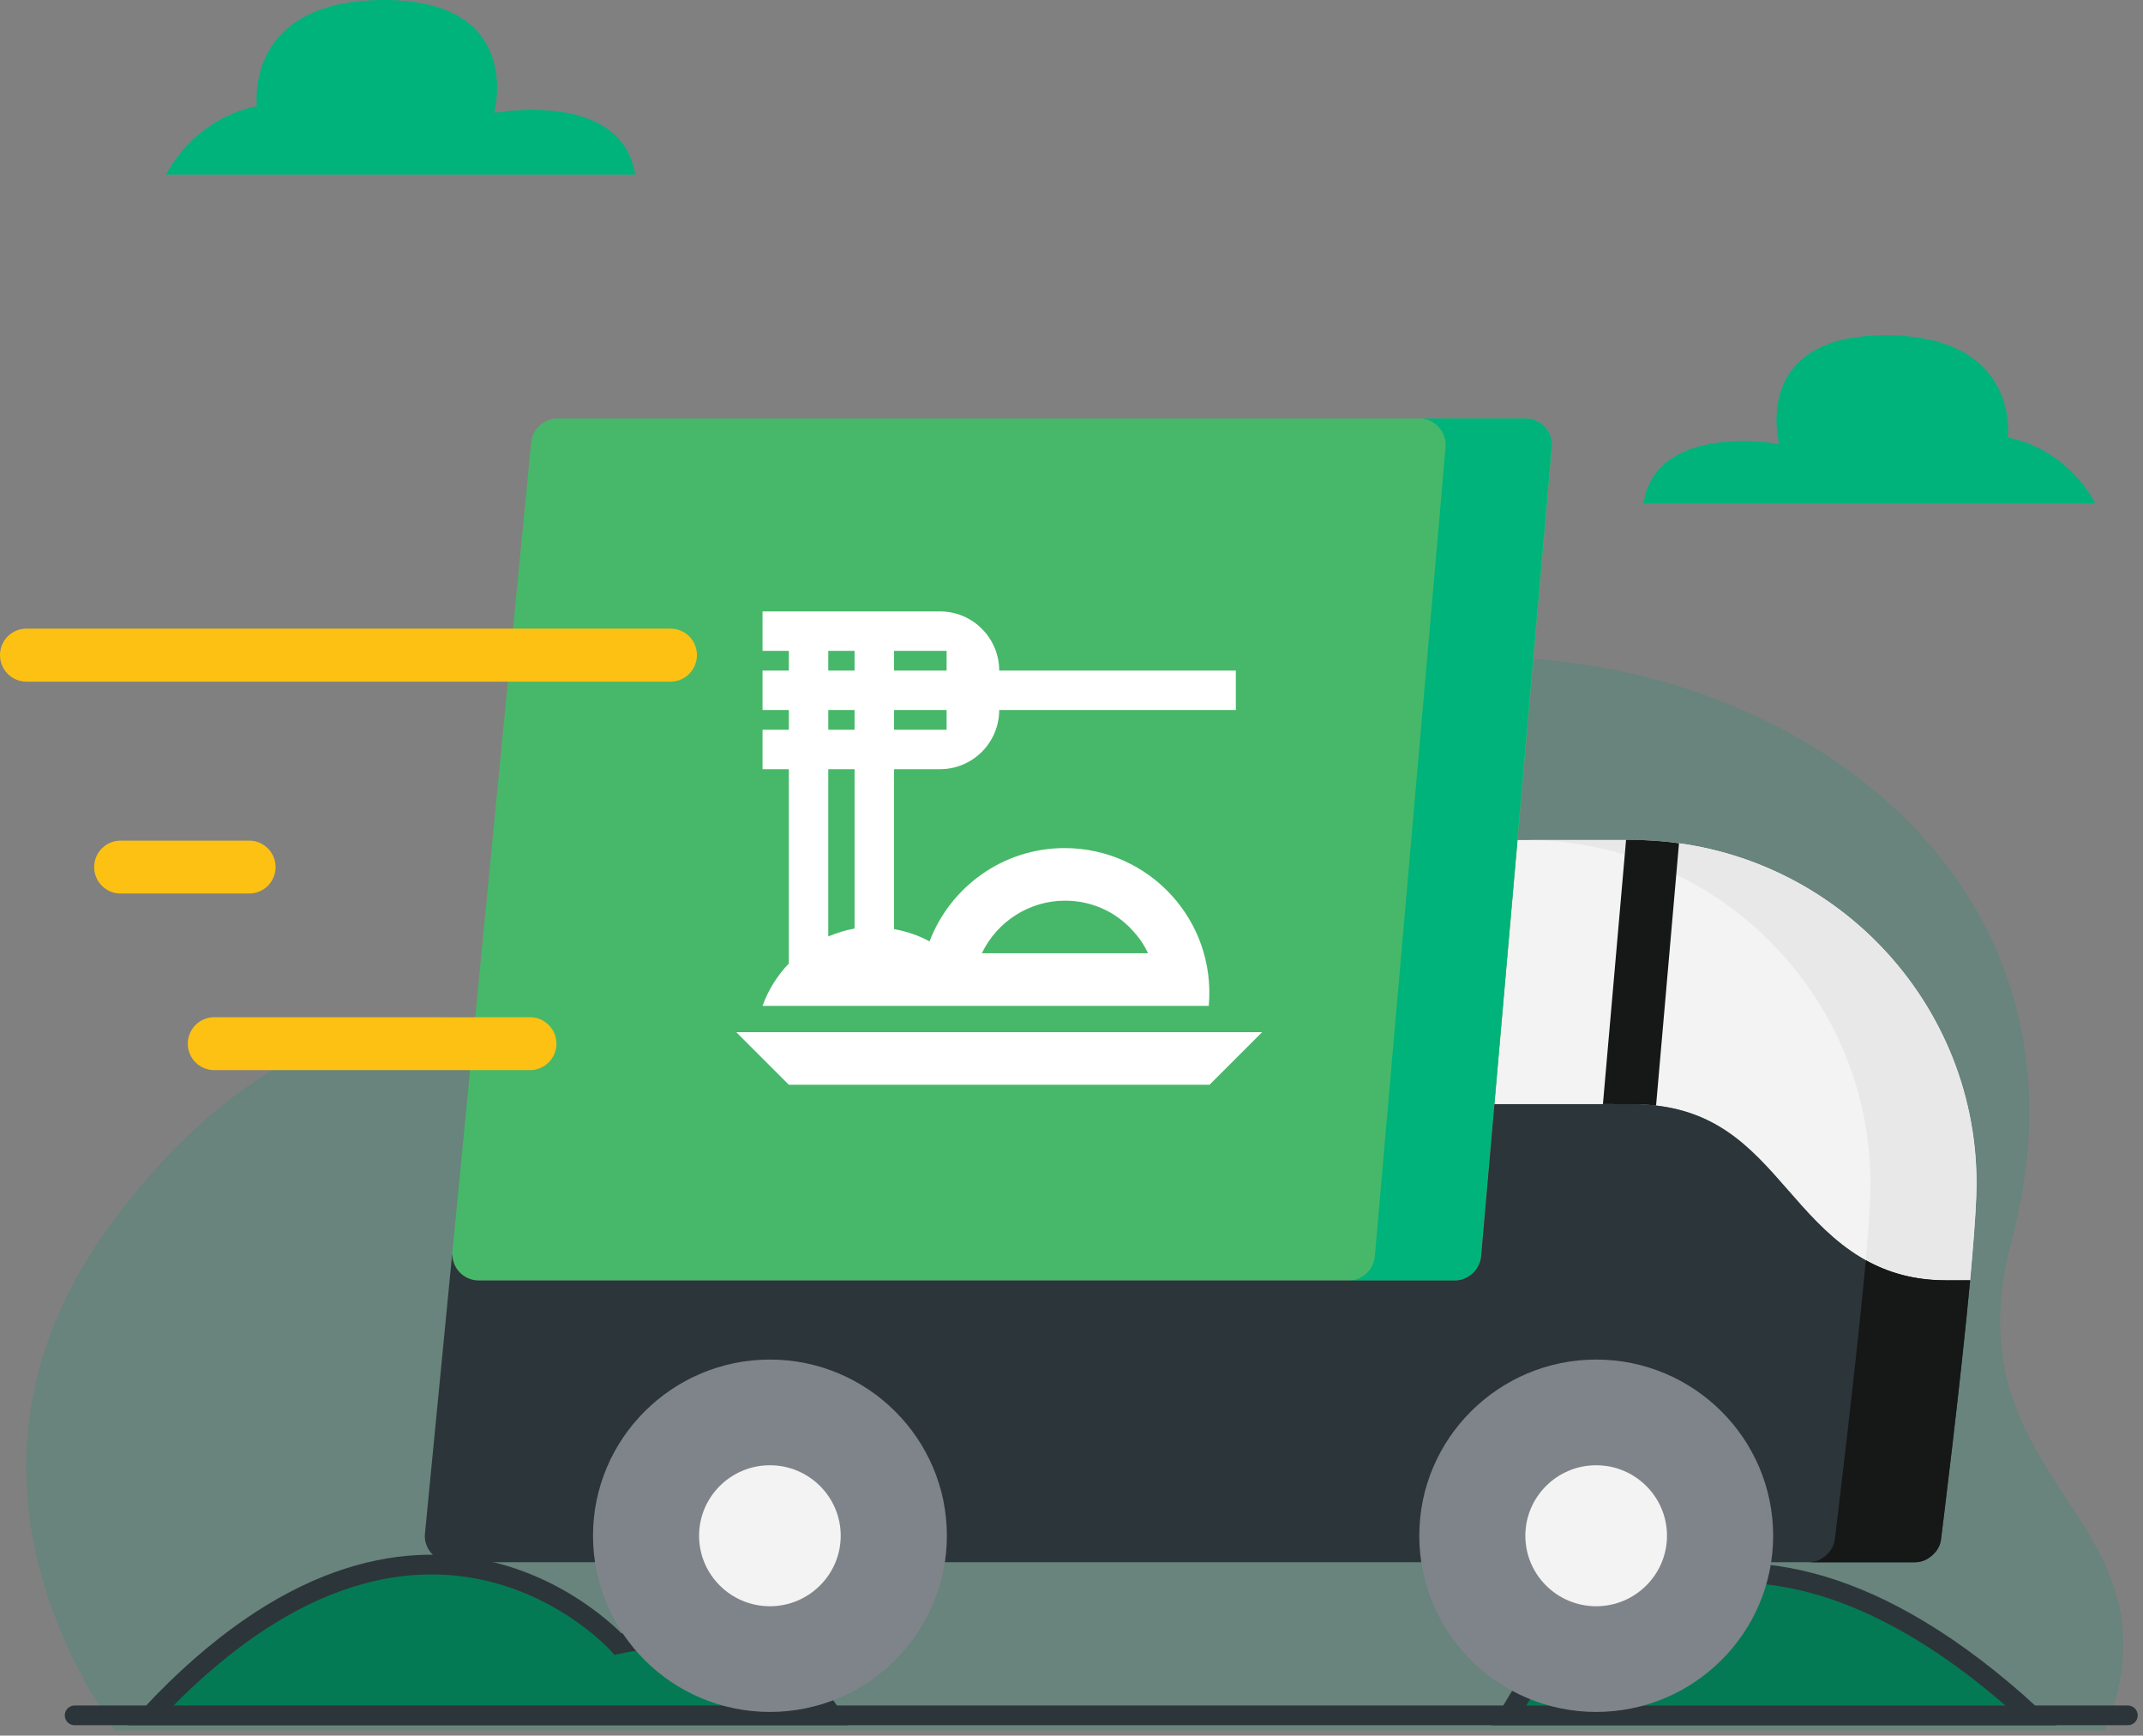 <svg width="326" height="264" viewBox="0 0 326 264" fill="none" xmlns="http://www.w3.org/2000/svg">
<rect x="0" y="0" width="326" height="264" fill="#808080" stroke="none"/>
<g clip-path="url(#clip0)">
<path opacity="0.27" d="M23.562 270.915C23.562 270.915 -15.63 230.194 16.934 186.108C45.828 146.991 79.516 149.665 104.23 165.539C114.757 172.3 145.107 166.372 170.938 126.569C206.165 72.29 328.275 105.21 306.01 188.721C295.236 229.134 338.802 230.603 316.603 271L23.562 270.915Z" fill="#2B9375"/>
<path d="M11.357 260.92H323.695" stroke="#2C3539" stroke-width="3" stroke-miterlimit="10" stroke-linecap="round"/>
<path d="M234.223 253.119C234.223 253.119 261.424 217.186 309.034 260.936H229.52L234.223 253.119Z" fill="#047A54" stroke="#2C3539" stroke-width="3" stroke-miterlimit="10" stroke-linecap="round"/>
<path d="M126.463 260.92C126.463 260.92 118.087 244.95 94.021 250.074C94.021 250.074 64.207 216.666 22.868 260.92H126.463Z" fill="#047A54" stroke="#2C3539" stroke-width="3" stroke-miterlimit="10" stroke-linecap="round"/>
<path d="M96.634 26.555H25.28C25.28 26.555 29.138 18.219 39.081 16.138C39.081 16.138 36.991 0 58.444 0C79.898 0 75.18 17.178 75.18 17.178C75.18 17.178 94.543 13.538 96.634 26.555Z" fill="#00B37B"/>
<path d="M250 76.576H318.725C318.725 76.576 315.006 68.546 305.432 66.542C305.432 66.542 307.445 51 286.791 51C266.136 51 270.67 67.551 270.67 67.551C270.67 67.551 252.013 64.048 250 76.576Z" fill="#00B37B"/>
<path d="M248.192 127.775H230.842L227.322 167.961H248.192C260.563 167.961 266.142 174.339 272.043 181.101C277.637 187.51 283.984 194.761 295.986 194.761H299.675L299.997 191.12C300.397 186.409 300.658 182.462 300.658 180.03C300.689 151.21 277.145 127.775 248.192 127.775Z" fill="#F3F3F3"/>
<path d="M248.192 127.775H232.056C260.993 127.775 284.537 151.21 284.537 180.015C284.537 182.447 284.276 186.393 283.876 191.105L283.83 191.686C287.18 193.552 291.13 194.745 296.017 194.745H299.705L300.028 191.105C300.428 186.393 300.689 182.447 300.689 180.015C300.689 151.21 277.145 127.775 248.192 127.775Z" fill="#E9E8E8"/>
<path d="M236.082 67.628C236.082 67.567 236.082 67.521 236.067 67.46C236.067 67.383 236.067 67.291 236.051 67.215C236.051 67.154 236.036 67.108 236.02 67.047C236.005 66.97 236.005 66.894 235.99 66.817C235.974 66.756 235.959 66.71 235.944 66.649C235.928 66.572 235.913 66.511 235.882 66.435C235.867 66.374 235.836 66.312 235.821 66.266C235.79 66.205 235.775 66.144 235.744 66.083C235.713 66.022 235.682 65.961 235.652 65.899C235.621 65.853 235.606 65.792 235.575 65.746C235.529 65.67 235.483 65.593 235.437 65.517C235.421 65.486 235.39 65.456 235.375 65.41C235.314 65.318 235.252 65.226 235.175 65.15C235.16 65.135 235.16 65.119 235.145 65.104C234.822 64.706 234.422 64.385 233.977 64.14C233.977 64.14 233.961 64.14 233.961 64.125C233.869 64.079 233.777 64.033 233.669 63.987C233.638 63.972 233.623 63.957 233.592 63.957C233.516 63.926 233.423 63.895 233.346 63.865C233.3 63.85 233.254 63.834 233.208 63.819C233.147 63.804 233.07 63.788 233.008 63.773C232.947 63.758 232.885 63.742 232.809 63.727C232.747 63.712 232.686 63.712 232.624 63.697C232.547 63.681 232.486 63.666 232.409 63.666C232.394 63.666 232.394 63.666 232.378 63.666C232.317 63.666 232.24 63.666 232.179 63.666C232.132 63.666 232.071 63.666 232.025 63.666H231.963H231.948H174.672H149.422H84.815C82.925 63.666 81.281 64.997 80.881 66.832C80.881 66.848 80.881 66.863 80.866 66.878C80.85 66.986 80.835 67.077 80.82 67.184C80.82 67.215 80.804 67.246 80.804 67.276V67.291L68.833 190.325C68.833 190.325 68.833 190.325 68.833 190.34L68.787 190.753L68.802 190.768C68.802 192.987 70.615 194.776 72.844 194.776H221.283C221.421 194.776 221.559 194.761 221.682 194.761C221.713 194.761 221.728 194.761 221.759 194.746C221.867 194.73 221.974 194.715 222.066 194.7C222.113 194.684 222.159 194.684 222.205 194.669C222.282 194.654 222.374 194.639 222.451 194.608C222.512 194.593 222.558 194.577 222.604 194.547C222.666 194.516 222.743 194.501 222.804 194.47C222.866 194.44 222.912 194.424 222.973 194.394C223.035 194.363 223.096 194.333 223.158 194.302C223.219 194.271 223.265 194.241 223.327 194.21C223.388 194.18 223.434 194.149 223.496 194.103C223.542 194.073 223.603 194.042 223.649 193.996C223.695 193.966 223.757 193.92 223.803 193.874C223.849 193.843 223.895 193.797 223.941 193.767C223.987 193.721 224.049 193.675 224.095 193.629C224.141 193.583 224.172 193.553 224.218 193.507C224.264 193.461 224.31 193.4 224.356 193.354C224.387 193.308 224.433 193.277 224.464 193.231C224.51 193.17 224.556 193.124 224.587 193.063C224.617 193.017 224.648 192.971 224.679 192.925C224.725 192.864 224.756 192.803 224.787 192.742C224.817 192.696 224.848 192.65 224.863 192.604C224.894 192.543 224.925 192.482 224.956 192.405C224.986 192.359 225.002 192.298 225.032 192.252C225.063 192.191 225.079 192.13 225.109 192.053C225.125 191.992 225.155 191.931 225.171 191.885C225.186 191.824 225.201 191.763 225.217 191.702C225.232 191.64 225.248 191.579 225.263 191.503C225.278 191.442 225.278 191.38 225.294 191.304C225.309 191.243 225.309 191.166 225.324 191.105C225.324 191.09 225.324 191.09 225.324 191.074L236.082 68.087C236.082 68.072 236.082 68.072 236.082 68.056V68.01C236.082 67.98 236.082 67.934 236.082 67.903C236.082 67.827 236.097 67.735 236.097 67.659C236.097 67.659 236.082 67.643 236.082 67.628Z" fill="#47B869"/>
<path d="M236.098 67.628C236.098 67.567 236.098 67.521 236.082 67.46C236.082 67.383 236.082 67.291 236.067 67.215C236.067 67.154 236.052 67.108 236.036 67.047C236.021 66.97 236.006 66.894 235.99 66.817C235.975 66.756 235.959 66.71 235.944 66.649C235.929 66.572 235.913 66.511 235.883 66.435C235.867 66.374 235.836 66.312 235.821 66.266C235.79 66.205 235.775 66.144 235.744 66.083C235.714 66.022 235.683 65.961 235.652 65.899C235.621 65.853 235.606 65.792 235.575 65.746C235.529 65.67 235.483 65.593 235.437 65.517C235.422 65.486 235.391 65.456 235.375 65.41C235.314 65.318 235.252 65.226 235.176 65.15C235.16 65.135 235.16 65.119 235.145 65.104C234.822 64.706 234.423 64.385 233.977 64.14C233.977 64.14 233.962 64.14 233.962 64.125C233.869 64.079 233.777 64.033 233.67 63.987C233.639 63.972 233.623 63.957 233.593 63.957C233.516 63.926 233.424 63.895 233.347 63.865C233.301 63.85 233.255 63.834 233.209 63.819C233.147 63.804 233.07 63.788 233.009 63.773C232.947 63.758 232.886 63.742 232.824 63.727C232.763 63.712 232.701 63.712 232.64 63.697C232.563 63.681 232.502 63.666 232.425 63.666C232.409 63.666 232.409 63.666 232.394 63.666C232.333 63.666 232.256 63.666 232.194 63.666C232.148 63.666 232.087 63.666 232.041 63.666H231.979H231.964H215.874C215.92 63.666 215.981 63.666 216.027 63.666C216.089 63.666 216.165 63.666 216.227 63.666C216.242 63.666 216.242 63.666 216.258 63.666C216.335 63.666 216.396 63.681 216.473 63.697C216.534 63.712 216.596 63.712 216.657 63.727C216.719 63.742 216.78 63.758 216.842 63.773C216.903 63.788 216.98 63.804 217.041 63.819C217.088 63.834 217.134 63.85 217.18 63.865C217.257 63.895 217.349 63.926 217.426 63.957C217.456 63.972 217.472 63.987 217.503 63.987C217.595 64.033 217.702 64.079 217.795 64.125C217.795 64.125 217.81 64.125 217.81 64.14C218.256 64.385 218.655 64.722 218.978 65.104C218.993 65.119 218.993 65.135 219.009 65.15C219.085 65.242 219.147 65.318 219.208 65.41C219.239 65.441 219.254 65.471 219.27 65.517C219.316 65.593 219.362 65.67 219.408 65.746C219.439 65.792 219.454 65.853 219.485 65.899C219.516 65.961 219.546 66.022 219.577 66.083C219.608 66.144 219.623 66.205 219.654 66.266C219.685 66.328 219.7 66.374 219.715 66.435C219.731 66.511 219.762 66.572 219.777 66.649C219.792 66.71 219.808 66.756 219.823 66.817C219.838 66.894 219.854 66.97 219.854 67.047C219.869 67.108 219.869 67.154 219.885 67.215C219.9 67.291 219.9 67.383 219.9 67.46C219.9 67.521 219.915 67.567 219.915 67.628C219.915 67.643 219.915 67.659 219.915 67.674C219.915 67.75 219.915 67.842 219.9 67.919C219.9 67.949 219.9 67.98 219.9 68.026V68.072C219.9 68.087 219.9 68.087 219.9 68.102L209.142 191.09C209.142 191.105 209.142 191.105 209.142 191.12C209.127 191.181 209.127 191.258 209.112 191.319C209.096 191.38 209.096 191.442 209.081 191.518C209.066 191.579 209.05 191.64 209.035 191.717C209.019 191.778 209.004 191.839 208.989 191.9C208.973 191.962 208.943 192.023 208.927 192.069C208.896 192.13 208.881 192.191 208.85 192.268C208.835 192.313 208.804 192.375 208.774 192.421C208.743 192.482 208.712 192.543 208.681 192.619C208.651 192.665 208.635 192.711 208.604 192.757C208.574 192.818 208.528 192.879 208.497 192.941C208.466 192.987 208.435 193.032 208.405 193.078C208.359 193.139 208.312 193.201 208.282 193.247C208.251 193.292 208.205 193.338 208.174 193.369C208.128 193.415 208.082 193.476 208.036 193.522C207.99 193.568 207.959 193.598 207.913 193.644C207.867 193.69 207.821 193.736 207.759 193.782C207.713 193.828 207.667 193.858 207.621 193.889C207.575 193.935 207.513 193.966 207.467 194.011C207.421 194.042 207.36 194.088 207.314 194.118C207.252 194.149 207.206 194.18 207.145 194.226C207.083 194.256 207.037 194.287 206.975 194.317C206.914 194.348 206.853 194.379 206.791 194.409C206.73 194.44 206.683 194.455 206.622 194.486C206.561 194.516 206.484 194.532 206.422 194.562C206.376 194.577 206.315 194.593 206.269 194.623C206.192 194.654 206.115 194.669 206.023 194.684C205.977 194.7 205.93 194.715 205.884 194.715C205.777 194.73 205.669 194.746 205.577 194.761C205.546 194.761 205.531 194.776 205.5 194.776C205.362 194.792 205.239 194.792 205.101 194.792H221.237C221.375 194.792 221.514 194.776 221.636 194.776C221.667 194.776 221.683 194.776 221.713 194.761C221.821 194.746 221.928 194.73 222.021 194.715C222.067 194.7 222.113 194.7 222.159 194.684C222.236 194.669 222.328 194.654 222.405 194.623C222.466 194.608 222.512 194.593 222.559 194.562C222.62 194.532 222.697 194.516 222.758 194.486C222.82 194.455 222.866 194.44 222.927 194.409C222.989 194.379 223.05 194.348 223.112 194.317C223.173 194.287 223.219 194.256 223.281 194.226C223.342 194.195 223.388 194.164 223.45 194.118C223.496 194.088 223.557 194.057 223.604 194.011C223.665 193.981 223.711 193.935 223.757 193.889C223.803 193.858 223.849 193.813 223.896 193.782C223.942 193.736 224.003 193.69 224.049 193.644C224.095 193.598 224.126 193.568 224.172 193.522C224.218 193.476 224.264 193.415 224.311 193.369C224.341 193.323 224.387 193.292 224.418 193.247C224.464 193.185 224.51 193.139 224.541 193.078C224.572 193.032 224.602 192.987 224.633 192.941C224.679 192.879 224.71 192.818 224.741 192.757C224.772 192.711 224.802 192.665 224.818 192.619C224.848 192.558 224.879 192.497 224.91 192.421C224.941 192.375 224.956 192.313 224.987 192.268C225.017 192.206 225.033 192.145 225.064 192.069C225.079 192.008 225.11 191.946 225.125 191.9C225.14 191.839 225.156 191.778 225.171 191.717C225.186 191.656 225.202 191.595 225.217 191.518C225.233 191.457 225.233 191.396 225.248 191.319C225.263 191.258 225.263 191.181 225.279 191.12C225.279 191.105 225.279 191.105 225.279 191.09L236.036 68.102C236.036 68.087 236.036 68.087 236.036 68.072V68.026C236.036 67.995 236.036 67.949 236.036 67.919C236.036 67.842 236.052 67.75 236.052 67.674C236.098 67.659 236.098 67.643 236.098 67.628Z" fill="#00B37B"/>
<path d="M248.192 167.961C249.514 167.961 250.758 168.037 251.926 168.175L255.415 128.265C253.048 127.944 250.635 127.76 248.192 127.76H247.362L243.843 167.945L248.192 167.961Z" fill="#161717"/>
<path d="M80.635 162.775H32.58C30.367 162.775 28.569 160.97 28.569 158.752C28.569 156.534 30.367 154.729 32.58 154.729H80.635C82.848 154.729 84.646 156.534 84.646 158.752C84.646 160.97 82.848 162.775 80.635 162.775Z" fill="#FDC113"/>
<path d="M37.913 135.913H18.334C16.121 135.913 14.323 134.108 14.323 131.89C14.323 129.672 16.121 127.867 18.334 127.867H37.913C40.126 127.867 41.924 129.672 41.924 131.89C41.924 134.108 40.126 135.913 37.913 135.913Z" fill="#FDC113"/>
<path d="M102.012 103.683H4.011C1.798 103.683 0 101.878 0 99.644C0 97.426 1.798 95.621 4.011 95.621H102.012C104.225 95.621 106.023 97.426 106.023 99.644C106.008 101.878 104.225 103.683 102.012 103.683Z" fill="#FDC113"/>
<path d="M300.013 191.151L299.69 194.654C299.813 193.461 299.92 192.283 300.013 191.151C300.013 191.166 300.013 191.166 300.013 191.151C300.013 191.166 300.013 191.151 300.013 191.151Z" fill="#CDD2D9"/>
<path d="M296.002 194.746C283.999 194.746 277.652 187.495 272.058 181.085C266.157 174.324 260.579 167.945 248.207 167.945H227.338L225.309 191.074C225.309 191.09 225.309 191.09 225.309 191.105C225.309 191.166 225.294 191.243 225.278 191.304C225.263 191.365 225.263 191.426 225.248 191.503C225.232 191.564 225.217 191.625 225.202 191.701C225.186 191.763 225.171 191.824 225.155 191.885C225.14 191.946 225.109 192.007 225.094 192.053C225.063 192.115 225.048 192.176 225.017 192.252C225.002 192.298 224.971 192.359 224.94 192.405C224.91 192.466 224.879 192.528 224.848 192.604C224.817 192.65 224.787 192.696 224.771 192.742C224.741 192.803 224.694 192.864 224.664 192.925C224.633 192.971 224.602 193.017 224.572 193.063C224.525 193.124 224.495 193.185 224.449 193.231C224.418 193.277 224.372 193.323 224.341 193.354C224.295 193.399 224.249 193.461 224.203 193.507C224.157 193.552 224.126 193.583 224.08 193.629C224.034 193.675 223.972 193.721 223.926 193.767C223.88 193.812 223.834 193.843 223.788 193.874C223.742 193.92 223.68 193.95 223.634 193.996C223.588 194.027 223.526 194.073 223.48 194.103C223.419 194.134 223.373 194.164 223.311 194.21C223.25 194.241 223.204 194.271 223.142 194.302C223.081 194.333 223.019 194.363 222.958 194.394C222.896 194.424 222.85 194.44 222.789 194.47C222.727 194.501 222.651 194.516 222.589 194.547C222.543 194.562 222.481 194.577 222.435 194.608C222.359 194.639 222.282 194.654 222.189 194.669C222.143 194.684 222.097 194.7 222.051 194.7C221.944 194.715 221.836 194.73 221.744 194.746C221.713 194.746 221.698 194.761 221.667 194.761C221.529 194.776 221.406 194.776 221.267 194.776H72.844C70.616 194.776 68.817 192.986 68.802 190.768L68.787 190.753L64.653 233.202V233.217V233.233C64.653 233.294 64.653 233.34 64.637 233.401C64.637 233.477 64.622 233.554 64.622 233.615C64.622 233.615 64.622 233.615 64.622 233.63C64.622 233.738 64.622 233.829 64.637 233.936C64.637 233.967 64.637 233.998 64.637 234.028C64.653 234.135 64.668 234.227 64.683 234.334C64.683 234.365 64.699 234.395 64.699 234.426C64.714 234.502 64.73 234.579 64.76 234.655C64.776 234.701 64.791 234.762 64.806 234.808C64.806 234.824 64.822 234.839 64.822 234.854C65.022 235.451 65.344 235.986 65.775 236.43C65.79 236.445 65.79 236.445 65.79 236.46C65.836 236.506 65.882 236.537 65.928 236.583C66.205 236.843 66.528 237.057 66.866 237.225C66.943 237.256 67.004 237.302 67.081 237.332C67.096 237.348 67.127 237.348 67.142 237.363C67.25 237.409 67.342 237.439 67.45 237.47C67.465 237.47 67.465 237.47 67.481 237.47C67.603 237.501 67.726 237.531 67.849 237.562C67.865 237.562 67.88 237.562 67.895 237.562C68.018 237.577 68.126 237.608 68.249 237.608C68.387 237.623 68.51 237.623 68.648 237.623H84.109H90.379H269.692H276.069H291.222C291.222 237.623 291.222 237.623 291.238 237.623C291.376 237.623 291.499 237.608 291.637 237.608C291.668 237.608 291.683 237.608 291.714 237.592C291.822 237.577 291.929 237.562 292.021 237.546C292.067 237.531 292.114 237.531 292.16 237.516C292.237 237.501 292.313 237.485 292.39 237.455C292.436 237.439 292.498 237.424 292.544 237.409C292.605 237.393 292.682 237.363 292.744 237.332C292.805 237.317 292.851 237.286 292.913 237.256C292.974 237.225 293.036 237.195 293.082 237.164C293.143 237.133 293.189 237.103 293.235 237.072C293.297 237.042 293.343 237.011 293.404 236.965C293.451 236.935 293.512 236.904 293.558 236.858C293.62 236.827 293.666 236.782 293.727 236.736C293.773 236.705 293.819 236.659 293.866 236.629C293.927 236.583 293.973 236.537 294.019 236.491C294.05 236.46 294.096 236.414 294.127 236.384C294.188 236.323 294.234 236.262 294.296 236.2C294.327 236.17 294.357 236.139 294.388 236.109C294.45 236.032 294.496 235.956 294.557 235.894C294.572 235.864 294.603 235.849 294.619 235.818C294.68 235.726 294.742 235.619 294.803 235.512L294.818 235.497C294.88 235.39 294.941 235.267 294.987 235.16C295.003 235.13 295.018 235.099 295.033 235.053C295.064 234.977 295.095 234.885 295.126 234.793C295.141 234.732 295.156 234.686 295.172 234.625C295.187 234.564 295.203 234.487 295.218 234.426C295.233 234.365 295.233 234.304 295.249 234.242C295.264 234.181 295.264 234.135 295.279 234.074C295.433 232.804 298.184 210.914 299.705 194.73L296.002 194.746Z" fill="#2C3539"/>
<path d="M296.002 194.746C291.13 194.746 287.181 193.553 283.846 191.702C282.324 207.886 279.281 232.835 279.128 234.105C279.128 234.166 279.112 234.212 279.097 234.273C279.082 234.334 279.082 234.395 279.066 234.457C279.051 234.518 279.036 234.594 279.02 234.656C279.005 234.717 278.989 234.763 278.974 234.824C278.943 234.916 278.913 234.992 278.882 235.069C278.866 235.099 278.851 235.13 278.836 235.176C278.79 235.298 278.728 235.405 278.667 235.512L278.651 235.527C278.59 235.635 278.528 235.726 278.467 235.833C278.452 235.864 278.421 235.879 278.405 235.91C278.344 235.986 278.298 236.063 278.236 236.124C278.206 236.155 278.175 236.185 278.144 236.216C278.098 236.277 278.037 236.338 277.975 236.399C277.944 236.43 277.898 236.476 277.868 236.506C277.806 236.552 277.76 236.598 277.714 236.644C277.668 236.675 277.622 236.721 277.576 236.751C277.514 236.797 277.468 236.828 277.422 236.874C277.376 236.904 277.314 236.935 277.268 236.981C277.207 237.011 277.161 237.042 277.099 237.088C277.038 237.118 276.992 237.149 276.945 237.18C276.884 237.21 276.823 237.241 276.761 237.271C276.7 237.302 276.653 237.317 276.592 237.348C276.531 237.378 276.454 237.394 276.392 237.424C276.346 237.44 276.285 237.455 276.239 237.47C276.162 237.501 276.085 237.516 276.008 237.531C275.962 237.547 275.916 237.547 275.885 237.562C275.778 237.577 275.685 237.593 275.578 237.608C275.547 237.608 275.532 237.608 275.501 237.623C275.378 237.638 275.24 237.638 275.117 237.638H276.085H291.238H291.253C291.391 237.638 291.514 237.623 291.653 237.623C291.683 237.623 291.699 237.623 291.729 237.608C291.837 237.593 291.945 237.577 292.037 237.562C292.083 237.547 292.129 237.547 292.16 237.531C292.237 237.516 292.313 237.501 292.39 237.47C292.436 237.455 292.498 237.44 292.544 237.424C292.605 237.409 292.682 237.378 292.744 237.348C292.805 237.332 292.851 237.302 292.913 237.271C292.974 237.241 293.036 237.21 293.097 237.18C293.159 237.149 293.205 237.118 293.251 237.088C293.312 237.057 293.358 237.027 293.42 236.981C293.466 236.95 293.527 236.919 293.574 236.874C293.635 236.843 293.681 236.797 293.727 236.751C293.773 236.721 293.819 236.675 293.866 236.644C293.927 236.598 293.973 236.552 294.019 236.506C294.05 236.476 294.096 236.43 294.127 236.399C294.188 236.338 294.234 236.277 294.296 236.216C294.327 236.185 294.357 236.155 294.388 236.124C294.45 236.048 294.496 235.971 294.557 235.91C294.572 235.879 294.603 235.864 294.619 235.833C294.68 235.742 294.742 235.635 294.803 235.527L294.818 235.512C294.88 235.405 294.941 235.283 294.987 235.176C295.003 235.145 295.018 235.114 295.034 235.069C295.064 234.992 295.095 234.9 295.126 234.824C295.141 234.763 295.156 234.717 295.172 234.656C295.187 234.594 295.203 234.518 295.218 234.457C295.233 234.395 295.249 234.334 295.249 234.273C295.264 234.212 295.264 234.166 295.279 234.105C295.433 232.835 298.184 210.945 299.705 194.761H296.002V194.746Z" fill="#161717"/>
<path d="M117.119 260.4C102.274 260.4 90.21 248.377 90.21 233.6C90.21 218.823 102.289 206.8 117.119 206.8C131.965 206.8 144.044 218.823 144.044 233.6C144.028 248.377 131.965 260.4 117.119 260.4Z" fill="#7F848A"/>
<path d="M117.119 244.323C111.187 244.323 106.346 239.52 106.346 233.6C106.346 227.696 111.172 222.877 117.119 222.877C123.051 222.877 127.892 227.68 127.892 233.6C127.892 239.505 123.051 244.323 117.119 244.323Z" fill="#F3F3F3"/>
<path d="M242.814 260.4C227.968 260.4 215.904 248.377 215.904 233.6C215.904 218.823 227.983 206.8 242.814 206.8C257.659 206.8 269.738 218.823 269.738 233.6C269.738 248.377 257.659 260.4 242.814 260.4Z" fill="#7F848A"/>
<path d="M242.813 244.323C236.881 244.323 232.041 239.52 232.041 233.6C232.041 227.696 236.866 222.877 242.813 222.877C248.745 222.877 253.586 227.68 253.586 233.6C253.586 239.505 248.761 244.323 242.813 244.323Z" fill="#F3F3F3"/>
<path d="M112 157L120 165H184L192 157H112Z" fill="white"/>
<path d="M116 153H183.88C185.04 139.96 174.76 129 161.96 129C152.56 129 144.56 134.92 141.4 143.2C139.76 142.28 137.92 141.68 136 141.32V117H143C147.96 117 152 112.96 152 108H188V102H152C152 97.04 147.96 93 143 93H116V99H120V102H116V108H120V111H116V117H120V146.56C118.24 148.4 116.88 150.56 116 153ZM162 137C165.96 137 169.64 138.6 172.32 141.56C173.28 142.6 174.08 143.76 174.64 145H149.36C151.68 140.16 156.6 137 162 137ZM136 99H144V102H136V99ZM136 108H144V111H136V108ZM126 99H130V102H126V99ZM126 108H130V111H126V108ZM126 117H130V141.24C128.6 141.48 127.28 141.92 126 142.44V117Z" fill="white"/>
</g>
<defs>
<clipPath id="clip0">
<rect width="326" height="263.215" fill="white"/>
</clipPath>
</defs>
</svg>
